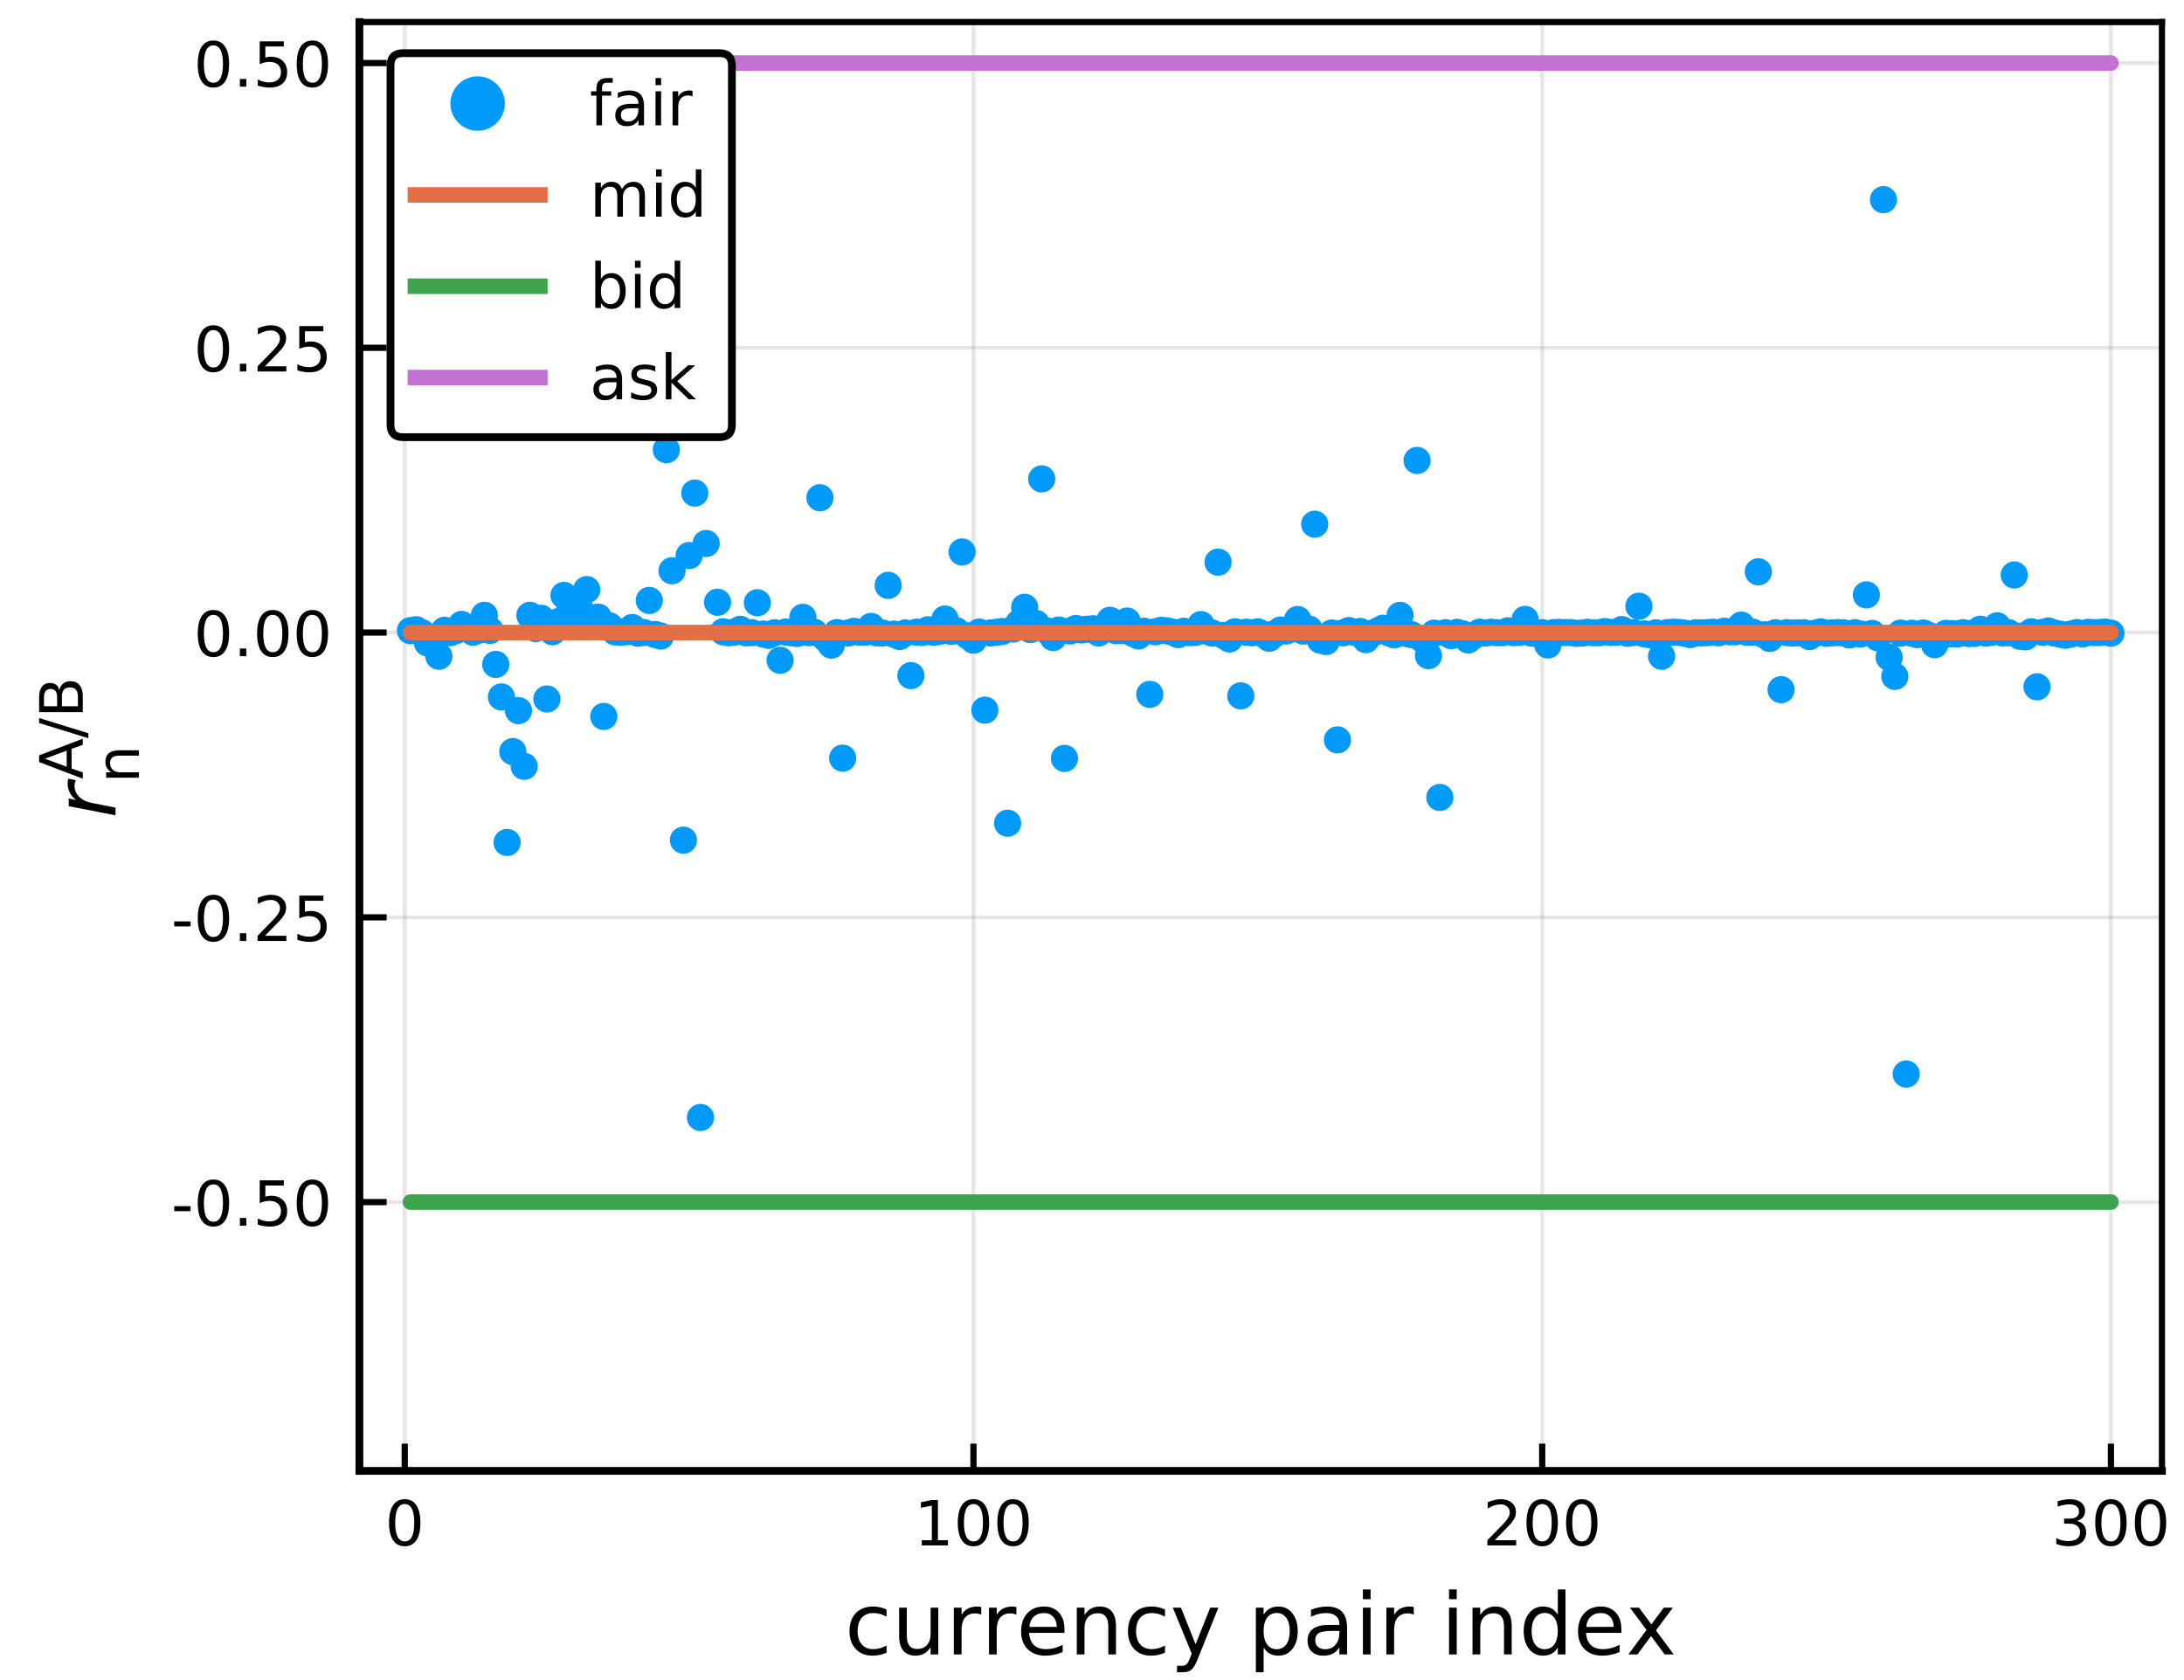 <?xml version="1.0" encoding="utf-8" standalone="no"?>
<!DOCTYPE svg PUBLIC "-//W3C//DTD SVG 1.1//EN"
  "http://www.w3.org/Graphics/SVG/1.1/DTD/svg11.dtd">
<!-- Created with matplotlib (http://matplotlib.org/) -->
<svg height="216pt" version="1.1" viewBox="0 0 280.8 216" width="280.8pt" xmlns="http://www.w3.org/2000/svg" xmlns:xlink="http://www.w3.org/1999/xlink">
 <defs>
  <style type="text/css">
*{stroke-linecap:butt;stroke-linejoin:round;}
  </style>
 </defs>
 <g id="figure_1">
  <g id="patch_1">
   <path d="M 0 216 
L 280.8 216 
L 280.8 0 
L 0 0 
z
" style="fill:#ffffff;"/>
  </g>
  <g id="axes_1">
   <g id="patch_2">
    <path d="M 46.209 189.105 
L 277.965 189.105 
L 277.965 2.835 
L 46.209 2.835 
z
" style="fill:#ffffff;"/>
   </g>
   <g id="matplotlib.axis_1">
    <g id="xtick_1">
     <g id="line2d_1">
      <path clip-path="url(#pe8614b43f4)" d="M 52.037 189.105 
L 52.037 2.835 
" style="fill:none;stroke:#000000;stroke-linecap:square;stroke-opacity:0.1;stroke-width:0.5;"/>
     </g>
     <g id="line2d_2">
      <defs>
       <path d="M 0 0 
L 0 -3.5 
" id="m0a835e4ac1" style="stroke:#000000;stroke-width:0.8;"/>
      </defs>
      <g>
       <use style="stroke:#000000;stroke-width:0.8;" x="52.037" xlink:href="#m0a835e4ac1" y="189.105"/>
      </g>
     </g>
     <g id="text_1">
      <!-- 0 -->
      <defs>
       <path d="M 31.781 66.406 
Q 24.172 66.406 20.328 58.906 
Q 16.5 51.422 16.5 36.375 
Q 16.5 21.391 20.328 13.891 
Q 24.172 6.391 31.781 6.391 
Q 39.453 6.391 43.281 13.891 
Q 47.125 21.391 47.125 36.375 
Q 47.125 51.422 43.281 58.906 
Q 39.453 66.406 31.781 66.406 
z
M 31.781 74.219 
Q 44.047 74.219 50.516 64.516 
Q 56.984 54.828 56.984 36.375 
Q 56.984 17.969 50.516 8.266 
Q 44.047 -1.422 31.781 -1.422 
Q 19.531 -1.422 13.062 8.266 
Q 6.594 17.969 6.594 36.375 
Q 6.594 54.828 13.062 64.516 
Q 19.531 74.219 31.781 74.219 
z
" id="DejaVuSans-30"/>
      </defs>
      <g transform="translate(49.492 198.684)scale(0.08 -0.08)">
       <use xlink:href="#DejaVuSans-30"/>
      </g>
     </g>
    </g>
    <g id="xtick_2">
     <g id="line2d_3">
      <path clip-path="url(#pe8614b43f4)" d="M 125.16 189.105 
L 125.16 2.835 
" style="fill:none;stroke:#000000;stroke-linecap:square;stroke-opacity:0.1;stroke-width:0.5;"/>
     </g>
     <g id="line2d_4">
      <g>
       <use style="stroke:#000000;stroke-width:0.8;" x="125.16" xlink:href="#m0a835e4ac1" y="189.105"/>
      </g>
     </g>
     <g id="text_2">
      <!-- 100 -->
      <defs>
       <path d="M 12.406 8.297 
L 28.516 8.297 
L 28.516 63.922 
L 10.984 60.406 
L 10.984 69.391 
L 28.422 72.906 
L 38.281 72.906 
L 38.281 8.297 
L 54.391 8.297 
L 54.391 0 
L 12.406 0 
z
" id="DejaVuSans-31"/>
      </defs>
      <g transform="translate(117.525 198.684)scale(0.08 -0.08)">
       <use xlink:href="#DejaVuSans-31"/>
       <use x="63.623" xlink:href="#DejaVuSans-30"/>
       <use x="127.246" xlink:href="#DejaVuSans-30"/>
      </g>
     </g>
    </g>
    <g id="xtick_3">
     <g id="line2d_5">
      <path clip-path="url(#pe8614b43f4)" d="M 198.283 189.105 
L 198.283 2.835 
" style="fill:none;stroke:#000000;stroke-linecap:square;stroke-opacity:0.1;stroke-width:0.5;"/>
     </g>
     <g id="line2d_6">
      <g>
       <use style="stroke:#000000;stroke-width:0.8;" x="198.283" xlink:href="#m0a835e4ac1" y="189.105"/>
      </g>
     </g>
     <g id="text_3">
      <!-- 200 -->
      <defs>
       <path d="M 19.188 8.297 
L 53.609 8.297 
L 53.609 0 
L 7.328 0 
L 7.328 8.297 
Q 12.938 14.109 22.625 23.891 
Q 32.328 33.688 34.812 36.531 
Q 39.547 41.844 41.422 45.531 
Q 43.312 49.219 43.312 52.781 
Q 43.312 58.594 39.234 62.25 
Q 35.156 65.922 28.609 65.922 
Q 23.969 65.922 18.812 64.312 
Q 13.672 62.703 7.812 59.422 
L 7.812 69.391 
Q 13.766 71.781 18.938 73 
Q 24.125 74.219 28.422 74.219 
Q 39.75 74.219 46.484 68.547 
Q 53.219 62.891 53.219 53.422 
Q 53.219 48.922 51.531 44.891 
Q 49.859 40.875 45.406 35.406 
Q 44.188 33.984 37.641 27.219 
Q 31.109 20.453 19.188 8.297 
z
" id="DejaVuSans-32"/>
      </defs>
      <g transform="translate(190.648 198.684)scale(0.08 -0.08)">
       <use xlink:href="#DejaVuSans-32"/>
       <use x="63.623" xlink:href="#DejaVuSans-30"/>
       <use x="127.246" xlink:href="#DejaVuSans-30"/>
      </g>
     </g>
    </g>
    <g id="xtick_4">
     <g id="line2d_7">
      <path clip-path="url(#pe8614b43f4)" d="M 271.406 189.105 
L 271.406 2.835 
" style="fill:none;stroke:#000000;stroke-linecap:square;stroke-opacity:0.1;stroke-width:0.5;"/>
     </g>
     <g id="line2d_8">
      <g>
       <use style="stroke:#000000;stroke-width:0.8;" x="271.406" xlink:href="#m0a835e4ac1" y="189.105"/>
      </g>
     </g>
     <g id="text_4">
      <!-- 300 -->
      <defs>
       <path d="M 40.578 39.312 
Q 47.656 37.797 51.625 33 
Q 55.609 28.219 55.609 21.188 
Q 55.609 10.406 48.188 4.484 
Q 40.766 -1.422 27.094 -1.422 
Q 22.516 -1.422 17.656 -0.516 
Q 12.797 0.391 7.625 2.203 
L 7.625 11.719 
Q 11.719 9.328 16.594 8.109 
Q 21.484 6.891 26.812 6.891 
Q 36.078 6.891 40.938 10.547 
Q 45.797 14.203 45.797 21.188 
Q 45.797 27.641 41.281 31.266 
Q 36.766 34.906 28.719 34.906 
L 20.219 34.906 
L 20.219 43.016 
L 29.109 43.016 
Q 36.375 43.016 40.234 45.922 
Q 44.094 48.828 44.094 54.297 
Q 44.094 59.906 40.109 62.906 
Q 36.141 65.922 28.719 65.922 
Q 24.656 65.922 20.016 65.031 
Q 15.375 64.156 9.812 62.312 
L 9.812 71.094 
Q 15.438 72.656 20.344 73.438 
Q 25.25 74.219 29.594 74.219 
Q 40.828 74.219 47.359 69.109 
Q 53.906 64.016 53.906 55.328 
Q 53.906 49.266 50.438 45.094 
Q 46.969 40.922 40.578 39.312 
z
" id="DejaVuSans-33"/>
      </defs>
      <g transform="translate(263.771 198.684)scale(0.08 -0.08)">
       <use xlink:href="#DejaVuSans-33"/>
       <use x="63.623" xlink:href="#DejaVuSans-30"/>
       <use x="127.246" xlink:href="#DejaVuSans-30"/>
      </g>
     </g>
    </g>
    <g id="text_5">
     <!-- currency pair index -->
     <defs>
      <path d="M 48.781 52.594 
L 48.781 44.188 
Q 44.969 46.297 41.141 47.344 
Q 37.312 48.391 33.406 48.391 
Q 24.656 48.391 19.812 42.844 
Q 14.984 37.312 14.984 27.297 
Q 14.984 17.281 19.812 11.734 
Q 24.656 6.203 33.406 6.203 
Q 37.312 6.203 41.141 7.25 
Q 44.969 8.297 48.781 10.406 
L 48.781 2.094 
Q 45.016 0.344 40.984 -0.531 
Q 36.969 -1.422 32.422 -1.422 
Q 20.062 -1.422 12.781 6.344 
Q 5.516 14.109 5.516 27.297 
Q 5.516 40.672 12.859 48.328 
Q 20.219 56 33.016 56 
Q 37.156 56 41.109 55.141 
Q 45.062 54.297 48.781 52.594 
z
" id="DejaVuSans-63"/>
      <path d="M 8.5 21.578 
L 8.5 54.688 
L 17.484 54.688 
L 17.484 21.922 
Q 17.484 14.156 20.5 10.266 
Q 23.531 6.391 29.594 6.391 
Q 36.859 6.391 41.078 11.031 
Q 45.312 15.672 45.312 23.688 
L 45.312 54.688 
L 54.297 54.688 
L 54.297 0 
L 45.312 0 
L 45.312 8.406 
Q 42.047 3.422 37.719 1 
Q 33.406 -1.422 27.688 -1.422 
Q 18.266 -1.422 13.375 4.438 
Q 8.5 10.297 8.5 21.578 
z
M 31.109 56 
z
" id="DejaVuSans-75"/>
      <path d="M 41.109 46.297 
Q 39.594 47.172 37.812 47.578 
Q 36.031 48 33.891 48 
Q 26.266 48 22.188 43.047 
Q 18.109 38.094 18.109 28.812 
L 18.109 0 
L 9.078 0 
L 9.078 54.688 
L 18.109 54.688 
L 18.109 46.188 
Q 20.953 51.172 25.484 53.578 
Q 30.031 56 36.531 56 
Q 37.453 56 38.578 55.875 
Q 39.703 55.766 41.062 55.516 
z
" id="DejaVuSans-72"/>
      <path d="M 56.203 29.594 
L 56.203 25.203 
L 14.891 25.203 
Q 15.484 15.922 20.484 11.062 
Q 25.484 6.203 34.422 6.203 
Q 39.594 6.203 44.453 7.469 
Q 49.312 8.734 54.109 11.281 
L 54.109 2.781 
Q 49.266 0.734 44.188 -0.344 
Q 39.109 -1.422 33.891 -1.422 
Q 20.797 -1.422 13.156 6.188 
Q 5.516 13.812 5.516 26.812 
Q 5.516 40.234 12.766 48.109 
Q 20.016 56 32.328 56 
Q 43.359 56 49.781 48.891 
Q 56.203 41.797 56.203 29.594 
z
M 47.219 32.234 
Q 47.125 39.594 43.094 43.984 
Q 39.062 48.391 32.422 48.391 
Q 24.906 48.391 20.391 44.141 
Q 15.875 39.891 15.188 32.172 
z
" id="DejaVuSans-65"/>
      <path d="M 54.891 33.016 
L 54.891 0 
L 45.906 0 
L 45.906 32.719 
Q 45.906 40.484 42.875 44.328 
Q 39.844 48.188 33.797 48.188 
Q 26.516 48.188 22.312 43.547 
Q 18.109 38.922 18.109 30.906 
L 18.109 0 
L 9.078 0 
L 9.078 54.688 
L 18.109 54.688 
L 18.109 46.188 
Q 21.344 51.125 25.703 53.562 
Q 30.078 56 35.797 56 
Q 45.219 56 50.047 50.172 
Q 54.891 44.344 54.891 33.016 
z
" id="DejaVuSans-6e"/>
      <path d="M 32.172 -5.078 
Q 28.375 -14.844 24.75 -17.812 
Q 21.141 -20.797 15.094 -20.797 
L 7.906 -20.797 
L 7.906 -13.281 
L 13.188 -13.281 
Q 16.891 -13.281 18.938 -11.516 
Q 21 -9.766 23.484 -3.219 
L 25.094 0.875 
L 2.984 54.688 
L 12.5 54.688 
L 29.594 11.922 
L 46.688 54.688 
L 56.203 54.688 
z
" id="DejaVuSans-79"/>
      <path id="DejaVuSans-20"/>
      <path d="M 18.109 8.203 
L 18.109 -20.797 
L 9.078 -20.797 
L 9.078 54.688 
L 18.109 54.688 
L 18.109 46.391 
Q 20.953 51.266 25.266 53.625 
Q 29.594 56 35.594 56 
Q 45.562 56 51.781 48.094 
Q 58.016 40.188 58.016 27.297 
Q 58.016 14.406 51.781 6.484 
Q 45.562 -1.422 35.594 -1.422 
Q 29.594 -1.422 25.266 0.953 
Q 20.953 3.328 18.109 8.203 
z
M 48.688 27.297 
Q 48.688 37.203 44.609 42.844 
Q 40.531 48.484 33.406 48.484 
Q 26.266 48.484 22.188 42.844 
Q 18.109 37.203 18.109 27.297 
Q 18.109 17.391 22.188 11.75 
Q 26.266 6.109 33.406 6.109 
Q 40.531 6.109 44.609 11.75 
Q 48.688 17.391 48.688 27.297 
z
" id="DejaVuSans-70"/>
      <path d="M 34.281 27.484 
Q 23.391 27.484 19.188 25 
Q 14.984 22.516 14.984 16.5 
Q 14.984 11.719 18.141 8.906 
Q 21.297 6.109 26.703 6.109 
Q 34.188 6.109 38.703 11.406 
Q 43.219 16.703 43.219 25.484 
L 43.219 27.484 
z
M 52.203 31.203 
L 52.203 0 
L 43.219 0 
L 43.219 8.297 
Q 40.141 3.328 35.547 0.953 
Q 30.953 -1.422 24.312 -1.422 
Q 15.922 -1.422 10.953 3.297 
Q 6 8.016 6 15.922 
Q 6 25.141 12.172 29.828 
Q 18.359 34.516 30.609 34.516 
L 43.219 34.516 
L 43.219 35.406 
Q 43.219 41.609 39.141 45 
Q 35.062 48.391 27.688 48.391 
Q 23 48.391 18.547 47.266 
Q 14.109 46.141 10.016 43.891 
L 10.016 52.203 
Q 14.938 54.109 19.578 55.047 
Q 24.219 56 28.609 56 
Q 40.484 56 46.344 49.844 
Q 52.203 43.703 52.203 31.203 
z
" id="DejaVuSans-61"/>
      <path d="M 9.422 54.688 
L 18.406 54.688 
L 18.406 0 
L 9.422 0 
z
M 9.422 75.984 
L 18.406 75.984 
L 18.406 64.594 
L 9.422 64.594 
z
" id="DejaVuSans-69"/>
      <path d="M 45.406 46.391 
L 45.406 75.984 
L 54.391 75.984 
L 54.391 0 
L 45.406 0 
L 45.406 8.203 
Q 42.578 3.328 38.25 0.953 
Q 33.938 -1.422 27.875 -1.422 
Q 17.969 -1.422 11.734 6.484 
Q 5.516 14.406 5.516 27.297 
Q 5.516 40.188 11.734 48.094 
Q 17.969 56 27.875 56 
Q 33.938 56 38.25 53.625 
Q 42.578 51.266 45.406 46.391 
z
M 14.797 27.297 
Q 14.797 17.391 18.875 11.75 
Q 22.953 6.109 30.078 6.109 
Q 37.203 6.109 41.297 11.75 
Q 45.406 17.391 45.406 27.297 
Q 45.406 37.203 41.297 42.844 
Q 37.203 48.484 30.078 48.484 
Q 22.953 48.484 18.875 42.844 
Q 14.797 37.203 14.797 27.297 
z
" id="DejaVuSans-64"/>
      <path d="M 54.891 54.688 
L 35.109 28.078 
L 55.906 0 
L 45.312 0 
L 29.391 21.484 
L 13.484 0 
L 2.875 0 
L 24.125 28.609 
L 4.688 54.688 
L 15.281 54.688 
L 29.781 35.203 
L 44.281 54.688 
z
" id="DejaVuSans-78"/>
     </defs>
     <g transform="translate(108.618 212.706)scale(0.11 -0.11)">
      <use xlink:href="#DejaVuSans-63"/>
      <use x="54.98" xlink:href="#DejaVuSans-75"/>
      <use x="118.359" xlink:href="#DejaVuSans-72"/>
      <use x="159.457" xlink:href="#DejaVuSans-72"/>
      <use x="200.539" xlink:href="#DejaVuSans-65"/>
      <use x="262.062" xlink:href="#DejaVuSans-6e"/>
      <use x="325.441" xlink:href="#DejaVuSans-63"/>
      <use x="380.422" xlink:href="#DejaVuSans-79"/>
      <use x="439.602" xlink:href="#DejaVuSans-20"/>
      <use x="471.389" xlink:href="#DejaVuSans-70"/>
      <use x="534.865" xlink:href="#DejaVuSans-61"/>
      <use x="596.145" xlink:href="#DejaVuSans-69"/>
      <use x="623.928" xlink:href="#DejaVuSans-72"/>
      <use x="665.041" xlink:href="#DejaVuSans-20"/>
      <use x="696.828" xlink:href="#DejaVuSans-69"/>
      <use x="724.611" xlink:href="#DejaVuSans-6e"/>
      <use x="787.99" xlink:href="#DejaVuSans-64"/>
      <use x="851.467" xlink:href="#DejaVuSans-65"/>
      <use x="912.975" xlink:href="#DejaVuSans-78"/>
     </g>
    </g>
   </g>
   <g id="matplotlib.axis_2">
    <g id="ytick_1">
     <g id="line2d_9">
      <path clip-path="url(#pe8614b43f4)" d="M 46.209 154.546 
L 277.965 154.546 
" style="fill:none;stroke:#000000;stroke-linecap:square;stroke-opacity:0.1;stroke-width:0.5;"/>
     </g>
     <g id="line2d_10">
      <defs>
       <path d="M 0 0 
L 3.5 0 
" id="m52bc864fb9" style="stroke:#000000;stroke-width:0.8;"/>
      </defs>
      <g>
       <use style="stroke:#000000;stroke-width:0.8;" x="46.209" xlink:href="#m52bc864fb9" y="154.546"/>
      </g>
     </g>
     <g id="text_6">
      <!-- -0.50 -->
      <defs>
       <path d="M 4.891 31.391 
L 31.203 31.391 
L 31.203 23.391 
L 4.891 23.391 
z
" id="DejaVuSans-2d"/>
       <path d="M 10.688 12.406 
L 21 12.406 
L 21 0 
L 10.688 0 
z
" id="DejaVuSans-2e"/>
       <path d="M 10.797 72.906 
L 49.516 72.906 
L 49.516 64.594 
L 19.828 64.594 
L 19.828 46.734 
Q 21.969 47.469 24.109 47.828 
Q 26.266 48.188 28.422 48.188 
Q 40.625 48.188 47.75 41.5 
Q 54.891 34.812 54.891 23.391 
Q 54.891 11.625 47.562 5.094 
Q 40.234 -1.422 26.906 -1.422 
Q 22.312 -1.422 17.547 -0.641 
Q 12.797 0.141 7.719 1.703 
L 7.719 11.625 
Q 12.109 9.234 16.797 8.062 
Q 21.484 6.891 26.703 6.891 
Q 35.156 6.891 40.078 11.328 
Q 45.016 15.766 45.016 23.391 
Q 45.016 31 40.078 35.438 
Q 35.156 39.891 26.703 39.891 
Q 22.75 39.891 18.812 39.016 
Q 14.891 38.141 10.797 36.281 
z
" id="DejaVuSans-35"/>
      </defs>
      <g transform="translate(22.01 157.585)scale(0.08 -0.08)">
       <use xlink:href="#DejaVuSans-2d"/>
       <use x="36.084" xlink:href="#DejaVuSans-30"/>
       <use x="99.707" xlink:href="#DejaVuSans-2e"/>
       <use x="131.494" xlink:href="#DejaVuSans-35"/>
       <use x="195.117" xlink:href="#DejaVuSans-30"/>
      </g>
     </g>
    </g>
    <g id="ytick_2">
     <g id="line2d_11">
      <path clip-path="url(#pe8614b43f4)" d="M 46.209 117.936 
L 277.965 117.936 
" style="fill:none;stroke:#000000;stroke-linecap:square;stroke-opacity:0.1;stroke-width:0.5;"/>
     </g>
     <g id="line2d_12">
      <g>
       <use style="stroke:#000000;stroke-width:0.8;" x="46.209" xlink:href="#m52bc864fb9" y="117.936"/>
      </g>
     </g>
     <g id="text_7">
      <!-- -0.25 -->
      <g transform="translate(22.01 120.975)scale(0.08 -0.08)">
       <use xlink:href="#DejaVuSans-2d"/>
       <use x="36.084" xlink:href="#DejaVuSans-30"/>
       <use x="99.707" xlink:href="#DejaVuSans-2e"/>
       <use x="131.494" xlink:href="#DejaVuSans-32"/>
       <use x="195.117" xlink:href="#DejaVuSans-35"/>
      </g>
     </g>
    </g>
    <g id="ytick_3">
     <g id="line2d_13">
      <path clip-path="url(#pe8614b43f4)" d="M 46.209 81.326 
L 277.965 81.326 
" style="fill:none;stroke:#000000;stroke-linecap:square;stroke-opacity:0.1;stroke-width:0.5;"/>
     </g>
     <g id="line2d_14">
      <g>
       <use style="stroke:#000000;stroke-width:0.8;" x="46.209" xlink:href="#m52bc864fb9" y="81.326"/>
      </g>
     </g>
     <g id="text_8">
      <!-- 0.00 -->
      <g transform="translate(24.896 84.365)scale(0.08 -0.08)">
       <use xlink:href="#DejaVuSans-30"/>
       <use x="63.623" xlink:href="#DejaVuSans-2e"/>
       <use x="95.41" xlink:href="#DejaVuSans-30"/>
       <use x="159.033" xlink:href="#DejaVuSans-30"/>
      </g>
     </g>
    </g>
    <g id="ytick_4">
     <g id="line2d_15">
      <path clip-path="url(#pe8614b43f4)" d="M 46.209 44.716 
L 277.965 44.716 
" style="fill:none;stroke:#000000;stroke-linecap:square;stroke-opacity:0.1;stroke-width:0.5;"/>
     </g>
     <g id="line2d_16">
      <g>
       <use style="stroke:#000000;stroke-width:0.8;" x="46.209" xlink:href="#m52bc864fb9" y="44.716"/>
      </g>
     </g>
     <g id="text_9">
      <!-- 0.25 -->
      <g transform="translate(24.896 47.756)scale(0.08 -0.08)">
       <use xlink:href="#DejaVuSans-30"/>
       <use x="63.623" xlink:href="#DejaVuSans-2e"/>
       <use x="95.41" xlink:href="#DejaVuSans-32"/>
       <use x="159.033" xlink:href="#DejaVuSans-35"/>
      </g>
     </g>
    </g>
    <g id="ytick_5">
     <g id="line2d_17">
      <path clip-path="url(#pe8614b43f4)" d="M 46.209 8.106 
L 277.965 8.106 
" style="fill:none;stroke:#000000;stroke-linecap:square;stroke-opacity:0.1;stroke-width:0.5;"/>
     </g>
     <g id="line2d_18">
      <g>
       <use style="stroke:#000000;stroke-width:0.8;" x="46.209" xlink:href="#m52bc864fb9" y="8.106"/>
      </g>
     </g>
     <g id="text_10">
      <!-- 0.50 -->
      <g transform="translate(24.896 11.146)scale(0.08 -0.08)">
       <use xlink:href="#DejaVuSans-30"/>
       <use x="63.623" xlink:href="#DejaVuSans-2e"/>
       <use x="95.41" xlink:href="#DejaVuSans-35"/>
       <use x="159.033" xlink:href="#DejaVuSans-30"/>
      </g>
     </g>
    </g>
    <g id="text_11">
     <!-- $r_{\rm n}^{\rm A/B}$ -->
     <defs>
      <path d="M 44.578 46.391 
Q 43.219 47.125 41.453 47.516 
Q 39.703 47.906 37.703 47.906 
Q 30.516 47.906 25.141 42.453 
Q 19.781 37.016 18.016 27.875 
L 12.5 0 
L 3.516 0 
L 14.203 54.688 
L 23.188 54.688 
L 21.484 46.188 
Q 25.047 50.922 30 53.453 
Q 34.969 56 40.578 56 
Q 42.047 56 43.453 55.828 
Q 44.875 55.672 46.297 55.281 
z
" id="DejaVuSans-Oblique-72"/>
      <path d="M 34.188 63.188 
L 20.797 26.906 
L 47.609 26.906 
z
M 28.609 72.906 
L 39.797 72.906 
L 67.578 0 
L 57.328 0 
L 50.688 18.703 
L 17.828 18.703 
L 11.188 0 
L 0.781 0 
z
" id="DejaVuSans-41"/>
      <path d="M 25.391 72.906 
L 33.688 72.906 
L 8.297 -9.281 
L 0 -9.281 
z
" id="DejaVuSans-2f"/>
      <path d="M 19.672 34.812 
L 19.672 8.109 
L 35.5 8.109 
Q 43.453 8.109 47.281 11.406 
Q 51.125 14.703 51.125 21.484 
Q 51.125 28.328 47.281 31.562 
Q 43.453 34.812 35.5 34.812 
z
M 19.672 64.797 
L 19.672 42.828 
L 34.281 42.828 
Q 41.5 42.828 45.031 45.531 
Q 48.578 48.25 48.578 53.812 
Q 48.578 59.328 45.031 62.062 
Q 41.5 64.797 34.281 64.797 
z
M 9.812 72.906 
L 35.016 72.906 
Q 46.297 72.906 52.391 68.219 
Q 58.5 63.531 58.5 54.891 
Q 58.5 48.188 55.375 44.234 
Q 52.25 40.281 46.188 39.312 
Q 53.469 37.75 57.5 32.781 
Q 61.531 27.828 61.531 20.406 
Q 61.531 10.641 54.891 5.312 
Q 48.25 0 35.984 0 
L 9.812 0 
z
" id="DejaVuSans-42"/>
     </defs>
     <g transform="translate(14.93 105.21)rotate(-90)scale(0.11 -0.11)">
      <use transform="translate(0 0.684)" xlink:href="#DejaVuSans-Oblique-72"/>
      <use transform="translate(45.763 38.966)scale(0.7)" xlink:href="#DejaVuSans-41"/>
      <use transform="translate(93.649 38.966)scale(0.7)" xlink:href="#DejaVuSans-2f"/>
      <use transform="translate(117.233 38.966)scale(0.7)" xlink:href="#DejaVuSans-42"/>
      <use transform="translate(41.113 -26.659)scale(0.7)" xlink:href="#DejaVuSans-6e"/>
     </g>
    </g>
   </g>
   <g id="PathCollection_1">
    <defs>
     <path d="M 0 1.25 
C 0.332 1.25 0.649 1.118 0.884 0.884 
C 1.118 0.649 1.25 0.332 1.25 0 
C 1.25 -0.332 1.118 -0.649 0.884 -0.884 
C 0.649 -1.118 0.332 -1.25 0 -1.25 
C -0.332 -1.25 -0.649 -1.118 -0.884 -0.884 
C -1.118 -0.649 -1.25 -0.332 -1.25 0 
C -1.25 0.332 -1.118 0.649 -0.884 0.884 
C -0.649 1.118 -0.332 1.25 0 1.25 
z
" id="m8aa34f1c78" style="stroke:#009afa;"/>
    </defs>
    <g clip-path="url(#pe8614b43f4)">
     <use style="fill:#009afa;stroke:#009afa;" x="52.768" xlink:href="#m8aa34f1c78" y="81.083"/>
     <use style="fill:#009afa;stroke:#009afa;" x="53.499" xlink:href="#m8aa34f1c78" y="80.963"/>
     <use style="fill:#009afa;stroke:#009afa;" x="54.23" xlink:href="#m8aa34f1c78" y="81.34"/>
     <use style="fill:#009afa;stroke:#009afa;" x="54.961" xlink:href="#m8aa34f1c78" y="82.653"/>
     <use style="fill:#009afa;stroke:#009afa;" x="55.693" xlink:href="#m8aa34f1c78" y="82.624"/>
     <use style="fill:#009afa;stroke:#009afa;" x="56.424" xlink:href="#m8aa34f1c78" y="84.374"/>
     <use style="fill:#009afa;stroke:#009afa;" x="57.155" xlink:href="#m8aa34f1c78" y="81.032"/>
     <use style="fill:#009afa;stroke:#009afa;" x="57.886" xlink:href="#m8aa34f1c78" y="81.347"/>
     <use style="fill:#009afa;stroke:#009afa;" x="58.618" xlink:href="#m8aa34f1c78" y="81.074"/>
     <use style="fill:#009afa;stroke:#009afa;" x="59.349" xlink:href="#m8aa34f1c78" y="80.282"/>
     <use style="fill:#009afa;stroke:#009afa;" x="60.08" xlink:href="#m8aa34f1c78" y="80.801"/>
     <use style="fill:#009afa;stroke:#009afa;" x="60.811" xlink:href="#m8aa34f1c78" y="81.285"/>
     <use style="fill:#009afa;stroke:#009afa;" x="61.543" xlink:href="#m8aa34f1c78" y="81.023"/>
     <use style="fill:#009afa;stroke:#009afa;" x="62.274" xlink:href="#m8aa34f1c78" y="79.112"/>
     <use style="fill:#009afa;stroke:#009afa;" x="63.005" xlink:href="#m8aa34f1c78" y="81.055"/>
     <use style="fill:#009afa;stroke:#009afa;" x="63.736" xlink:href="#m8aa34f1c78" y="85.418"/>
     <use style="fill:#009afa;stroke:#009afa;" x="64.468" xlink:href="#m8aa34f1c78" y="89.601"/>
     <use style="fill:#009afa;stroke:#009afa;" x="65.199" xlink:href="#m8aa34f1c78" y="108.312"/>
     <use style="fill:#009afa;stroke:#009afa;" x="65.93" xlink:href="#m8aa34f1c78" y="96.625"/>
     <use style="fill:#009afa;stroke:#009afa;" x="66.661" xlink:href="#m8aa34f1c78" y="91.36"/>
     <use style="fill:#009afa;stroke:#009afa;" x="67.392" xlink:href="#m8aa34f1c78" y="98.525"/>
     <use style="fill:#009afa;stroke:#009afa;" x="68.124" xlink:href="#m8aa34f1c78" y="79.109"/>
     <use style="fill:#009afa;stroke:#009afa;" x="68.855" xlink:href="#m8aa34f1c78" y="80.814"/>
     <use style="fill:#009afa;stroke:#009afa;" x="69.586" xlink:href="#m8aa34f1c78" y="79.493"/>
     <use style="fill:#009afa;stroke:#009afa;" x="70.317" xlink:href="#m8aa34f1c78" y="89.865"/>
     <use style="fill:#009afa;stroke:#009afa;" x="71.049" xlink:href="#m8aa34f1c78" y="81.222"/>
     <use style="fill:#009afa;stroke:#009afa;" x="71.78" xlink:href="#m8aa34f1c78" y="79.916"/>
     <use style="fill:#009afa;stroke:#009afa;" x="72.511" xlink:href="#m8aa34f1c78" y="76.544"/>
     <use style="fill:#009afa;stroke:#009afa;" x="73.242" xlink:href="#m8aa34f1c78" y="78.445"/>
     <use style="fill:#009afa;stroke:#009afa;" x="73.974" xlink:href="#m8aa34f1c78" y="80.56"/>
     <use style="fill:#009afa;stroke:#009afa;" x="74.705" xlink:href="#m8aa34f1c78" y="78.505"/>
     <use style="fill:#009afa;stroke:#009afa;" x="75.436" xlink:href="#m8aa34f1c78" y="75.801"/>
     <use style="fill:#009afa;stroke:#009afa;" x="76.167" xlink:href="#m8aa34f1c78" y="80.363"/>
     <use style="fill:#009afa;stroke:#009afa;" x="76.898" xlink:href="#m8aa34f1c78" y="79.34"/>
     <use style="fill:#009afa;stroke:#009afa;" x="77.63" xlink:href="#m8aa34f1c78" y="92.107"/>
     <use style="fill:#009afa;stroke:#009afa;" x="78.361" xlink:href="#m8aa34f1c78" y="80.466"/>
     <use style="fill:#009afa;stroke:#009afa;" x="79.092" xlink:href="#m8aa34f1c78" y="81.244"/>
     <use style="fill:#009afa;stroke:#009afa;" x="79.823" xlink:href="#m8aa34f1c78" y="81.282"/>
     <use style="fill:#009afa;stroke:#009afa;" x="80.555" xlink:href="#m8aa34f1c78" y="81.214"/>
     <use style="fill:#009afa;stroke:#009afa;" x="81.286" xlink:href="#m8aa34f1c78" y="80.673"/>
     <use style="fill:#009afa;stroke:#009afa;" x="82.017" xlink:href="#m8aa34f1c78" y="81.408"/>
     <use style="fill:#009afa;stroke:#009afa;" x="82.748" xlink:href="#m8aa34f1c78" y="81.318"/>
     <use style="fill:#009afa;stroke:#009afa;" x="83.48" xlink:href="#m8aa34f1c78" y="77.199"/>
     <use style="fill:#009afa;stroke:#009afa;" x="84.211" xlink:href="#m8aa34f1c78" y="81.57"/>
     <use style="fill:#009afa;stroke:#009afa;" x="84.942" xlink:href="#m8aa34f1c78" y="81.772"/>
     <use style="fill:#009afa;stroke:#009afa;" x="85.673" xlink:href="#m8aa34f1c78" y="57.817"/>
     <use style="fill:#009afa;stroke:#009afa;" x="86.404" xlink:href="#m8aa34f1c78" y="73.378"/>
     <use style="fill:#009afa;stroke:#009afa;" x="87.136" xlink:href="#m8aa34f1c78" y="54.151"/>
     <use style="fill:#009afa;stroke:#009afa;" x="87.867" xlink:href="#m8aa34f1c78" y="108.015"/>
     <use style="fill:#009afa;stroke:#009afa;" x="88.598" xlink:href="#m8aa34f1c78" y="71.425"/>
     <use style="fill:#009afa;stroke:#009afa;" x="89.329" xlink:href="#m8aa34f1c78" y="63.393"/>
     <use style="fill:#009afa;stroke:#009afa;" x="90.061" xlink:href="#m8aa34f1c78" y="143.669"/>
     <use style="fill:#009afa;stroke:#009afa;" x="90.792" xlink:href="#m8aa34f1c78" y="69.875"/>
     <use style="fill:#009afa;stroke:#009afa;" x="91.523" xlink:href="#m8aa34f1c78" y="54.479"/>
     <use style="fill:#009afa;stroke:#009afa;" x="92.254" xlink:href="#m8aa34f1c78" y="77.431"/>
     <use style="fill:#009afa;stroke:#009afa;" x="92.986" xlink:href="#m8aa34f1c78" y="81.23"/>
     <use style="fill:#009afa;stroke:#009afa;" x="93.717" xlink:href="#m8aa34f1c78" y="81.354"/>
     <use style="fill:#009afa;stroke:#009afa;" x="94.448" xlink:href="#m8aa34f1c78" y="81.264"/>
     <use style="fill:#009afa;stroke:#009afa;" x="95.179" xlink:href="#m8aa34f1c78" y="80.909"/>
     <use style="fill:#009afa;stroke:#009afa;" x="95.91" xlink:href="#m8aa34f1c78" y="81.353"/>
     <use style="fill:#009afa;stroke:#009afa;" x="96.642" xlink:href="#m8aa34f1c78" y="81.348"/>
     <use style="fill:#009afa;stroke:#009afa;" x="97.373" xlink:href="#m8aa34f1c78" y="77.494"/>
     <use style="fill:#009afa;stroke:#009afa;" x="98.104" xlink:href="#m8aa34f1c78" y="81.521"/>
     <use style="fill:#009afa;stroke:#009afa;" x="98.835" xlink:href="#m8aa34f1c78" y="81.679"/>
     <use style="fill:#009afa;stroke:#009afa;" x="99.567" xlink:href="#m8aa34f1c78" y="81.356"/>
     <use style="fill:#009afa;stroke:#009afa;" x="100.298" xlink:href="#m8aa34f1c78" y="84.891"/>
     <use style="fill:#009afa;stroke:#009afa;" x="101.029" xlink:href="#m8aa34f1c78" y="81.262"/>
     <use style="fill:#009afa;stroke:#009afa;" x="101.76" xlink:href="#m8aa34f1c78" y="81.353"/>
     <use style="fill:#009afa;stroke:#009afa;" x="102.492" xlink:href="#m8aa34f1c78" y="81.439"/>
     <use style="fill:#009afa;stroke:#009afa;" x="103.223" xlink:href="#m8aa34f1c78" y="79.366"/>
     <use style="fill:#009afa;stroke:#009afa;" x="103.954" xlink:href="#m8aa34f1c78" y="81.339"/>
     <use style="fill:#009afa;stroke:#009afa;" x="104.685" xlink:href="#m8aa34f1c78" y="81.289"/>
     <use style="fill:#009afa;stroke:#009afa;" x="105.417" xlink:href="#m8aa34f1c78" y="63.992"/>
     <use style="fill:#009afa;stroke:#009afa;" x="106.148" xlink:href="#m8aa34f1c78" y="82.089"/>
     <use style="fill:#009afa;stroke:#009afa;" x="106.879" xlink:href="#m8aa34f1c78" y="82.941"/>
     <use style="fill:#009afa;stroke:#009afa;" x="107.61" xlink:href="#m8aa34f1c78" y="81.325"/>
     <use style="fill:#009afa;stroke:#009afa;" x="108.341" xlink:href="#m8aa34f1c78" y="97.471"/>
     <use style="fill:#009afa;stroke:#009afa;" x="109.073" xlink:href="#m8aa34f1c78" y="81.383"/>
     <use style="fill:#009afa;stroke:#009afa;" x="109.804" xlink:href="#m8aa34f1c78" y="81.168"/>
     <use style="fill:#009afa;stroke:#009afa;" x="110.535" xlink:href="#m8aa34f1c78" y="81.273"/>
     <use style="fill:#009afa;stroke:#009afa;" x="111.266" xlink:href="#m8aa34f1c78" y="81.285"/>
     <use style="fill:#009afa;stroke:#009afa;" x="111.998" xlink:href="#m8aa34f1c78" y="80.537"/>
     <use style="fill:#009afa;stroke:#009afa;" x="112.729" xlink:href="#m8aa34f1c78" y="81.356"/>
     <use style="fill:#009afa;stroke:#009afa;" x="113.46" xlink:href="#m8aa34f1c78" y="81.389"/>
     <use style="fill:#009afa;stroke:#009afa;" x="114.191" xlink:href="#m8aa34f1c78" y="75.256"/>
     <use style="fill:#009afa;stroke:#009afa;" x="114.923" xlink:href="#m8aa34f1c78" y="81.528"/>
     <use style="fill:#009afa;stroke:#009afa;" x="115.654" xlink:href="#m8aa34f1c78" y="81.833"/>
     <use style="fill:#009afa;stroke:#009afa;" x="116.385" xlink:href="#m8aa34f1c78" y="81.377"/>
     <use style="fill:#009afa;stroke:#009afa;" x="117.116" xlink:href="#m8aa34f1c78" y="86.856"/>
     <use style="fill:#009afa;stroke:#009afa;" x="117.847" xlink:href="#m8aa34f1c78" y="81.276"/>
     <use style="fill:#009afa;stroke:#009afa;" x="118.579" xlink:href="#m8aa34f1c78" y="81.316"/>
     <use style="fill:#009afa;stroke:#009afa;" x="119.31" xlink:href="#m8aa34f1c78" y="80.979"/>
     <use style="fill:#009afa;stroke:#009afa;" x="120.041" xlink:href="#m8aa34f1c78" y="81.291"/>
     <use style="fill:#009afa;stroke:#009afa;" x="120.772" xlink:href="#m8aa34f1c78" y="81.183"/>
     <use style="fill:#009afa;stroke:#009afa;" x="121.504" xlink:href="#m8aa34f1c78" y="79.583"/>
     <use style="fill:#009afa;stroke:#009afa;" x="122.235" xlink:href="#m8aa34f1c78" y="81.169"/>
     <use style="fill:#009afa;stroke:#009afa;" x="122.966" xlink:href="#m8aa34f1c78" y="81.099"/>
     <use style="fill:#009afa;stroke:#009afa;" x="123.697" xlink:href="#m8aa34f1c78" y="70.962"/>
     <use style="fill:#009afa;stroke:#009afa;" x="124.429" xlink:href="#m8aa34f1c78" y="81.745"/>
     <use style="fill:#009afa;stroke:#009afa;" x="125.16" xlink:href="#m8aa34f1c78" y="82.304"/>
     <use style="fill:#009afa;stroke:#009afa;" x="125.891" xlink:href="#m8aa34f1c78" y="81.267"/>
     <use style="fill:#009afa;stroke:#009afa;" x="126.622" xlink:href="#m8aa34f1c78" y="91.3"/>
     <use style="fill:#009afa;stroke:#009afa;" x="127.353" xlink:href="#m8aa34f1c78" y="81.373"/>
     <use style="fill:#009afa;stroke:#009afa;" x="128.085" xlink:href="#m8aa34f1c78" y="81.287"/>
     <use style="fill:#009afa;stroke:#009afa;" x="128.816" xlink:href="#m8aa34f1c78" y="81.197"/>
     <use style="fill:#009afa;stroke:#009afa;" x="129.547" xlink:href="#m8aa34f1c78" y="105.836"/>
     <use style="fill:#009afa;stroke:#009afa;" x="130.278" xlink:href="#m8aa34f1c78" y="80.872"/>
     <use style="fill:#009afa;stroke:#009afa;" x="131.01" xlink:href="#m8aa34f1c78" y="80.094"/>
     <use style="fill:#009afa;stroke:#009afa;" x="131.741" xlink:href="#m8aa34f1c78" y="78.077"/>
     <use style="fill:#009afa;stroke:#009afa;" x="132.472" xlink:href="#m8aa34f1c78" y="80.948"/>
     <use style="fill:#009afa;stroke:#009afa;" x="133.203" xlink:href="#m8aa34f1c78" y="80.158"/>
     <use style="fill:#009afa;stroke:#009afa;" x="133.935" xlink:href="#m8aa34f1c78" y="61.568"/>
     <use style="fill:#009afa;stroke:#009afa;" x="134.666" xlink:href="#m8aa34f1c78" y="81.126"/>
     <use style="fill:#009afa;stroke:#009afa;" x="135.397" xlink:href="#m8aa34f1c78" y="81.963"/>
     <use style="fill:#009afa;stroke:#009afa;" x="136.128" xlink:href="#m8aa34f1c78" y="80.998"/>
     <use style="fill:#009afa;stroke:#009afa;" x="136.859" xlink:href="#m8aa34f1c78" y="97.501"/>
     <use style="fill:#009afa;stroke:#009afa;" x="137.591" xlink:href="#m8aa34f1c78" y="81.125"/>
     <use style="fill:#009afa;stroke:#009afa;" x="138.322" xlink:href="#m8aa34f1c78" y="80.809"/>
     <use style="fill:#009afa;stroke:#009afa;" x="139.053" xlink:href="#m8aa34f1c78" y="80.998"/>
     <use style="fill:#009afa;stroke:#009afa;" x="139.784" xlink:href="#m8aa34f1c78" y="80.892"/>
     <use style="fill:#009afa;stroke:#009afa;" x="140.516" xlink:href="#m8aa34f1c78" y="80.84"/>
     <use style="fill:#009afa;stroke:#009afa;" x="141.247" xlink:href="#m8aa34f1c78" y="81.379"/>
     <use style="fill:#009afa;stroke:#009afa;" x="141.978" xlink:href="#m8aa34f1c78" y="80.847"/>
     <use style="fill:#009afa;stroke:#009afa;" x="142.709" xlink:href="#m8aa34f1c78" y="79.748"/>
     <use style="fill:#009afa;stroke:#009afa;" x="143.441" xlink:href="#m8aa34f1c78" y="81.076"/>
     <use style="fill:#009afa;stroke:#009afa;" x="144.172" xlink:href="#m8aa34f1c78" y="81.067"/>
     <use style="fill:#009afa;stroke:#009afa;" x="144.903" xlink:href="#m8aa34f1c78" y="79.845"/>
     <use style="fill:#009afa;stroke:#009afa;" x="145.634" xlink:href="#m8aa34f1c78" y="81.422"/>
     <use style="fill:#009afa;stroke:#009afa;" x="146.366" xlink:href="#m8aa34f1c78" y="81.763"/>
     <use style="fill:#009afa;stroke:#009afa;" x="147.097" xlink:href="#m8aa34f1c78" y="81.153"/>
     <use style="fill:#009afa;stroke:#009afa;" x="147.828" xlink:href="#m8aa34f1c78" y="89.274"/>
     <use style="fill:#009afa;stroke:#009afa;" x="148.559" xlink:href="#m8aa34f1c78" y="81.228"/>
     <use style="fill:#009afa;stroke:#009afa;" x="149.29" xlink:href="#m8aa34f1c78" y="81.037"/>
     <use style="fill:#009afa;stroke:#009afa;" x="150.022" xlink:href="#m8aa34f1c78" y="81.098"/>
     <use style="fill:#009afa;stroke:#009afa;" x="150.753" xlink:href="#m8aa34f1c78" y="81.274"/>
     <use style="fill:#009afa;stroke:#009afa;" x="151.484" xlink:href="#m8aa34f1c78" y="81.588"/>
     <use style="fill:#009afa;stroke:#009afa;" x="152.215" xlink:href="#m8aa34f1c78" y="81.161"/>
     <use style="fill:#009afa;stroke:#009afa;" x="152.947" xlink:href="#m8aa34f1c78" y="81.341"/>
     <use style="fill:#009afa;stroke:#009afa;" x="153.678" xlink:href="#m8aa34f1c78" y="81.304"/>
     <use style="fill:#009afa;stroke:#009afa;" x="154.409" xlink:href="#m8aa34f1c78" y="80.3"/>
     <use style="fill:#009afa;stroke:#009afa;" x="155.14" xlink:href="#m8aa34f1c78" y="81.158"/>
     <use style="fill:#009afa;stroke:#009afa;" x="155.872" xlink:href="#m8aa34f1c78" y="81.4"/>
     <use style="fill:#009afa;stroke:#009afa;" x="156.603" xlink:href="#m8aa34f1c78" y="72.275"/>
     <use style="fill:#009afa;stroke:#009afa;" x="157.334" xlink:href="#m8aa34f1c78" y="81.705"/>
     <use style="fill:#009afa;stroke:#009afa;" x="158.065" xlink:href="#m8aa34f1c78" y="82.148"/>
     <use style="fill:#009afa;stroke:#009afa;" x="158.796" xlink:href="#m8aa34f1c78" y="81.225"/>
     <use style="fill:#009afa;stroke:#009afa;" x="159.528" xlink:href="#m8aa34f1c78" y="89.462"/>
     <use style="fill:#009afa;stroke:#009afa;" x="160.259" xlink:href="#m8aa34f1c78" y="81.287"/>
     <use style="fill:#009afa;stroke:#009afa;" x="160.99" xlink:href="#m8aa34f1c78" y="81.351"/>
     <use style="fill:#009afa;stroke:#009afa;" x="161.721" xlink:href="#m8aa34f1c78" y="81.235"/>
     <use style="fill:#009afa;stroke:#009afa;" x="162.453" xlink:href="#m8aa34f1c78" y="81.555"/>
     <use style="fill:#009afa;stroke:#009afa;" x="163.184" xlink:href="#m8aa34f1c78" y="82.057"/>
     <use style="fill:#009afa;stroke:#009afa;" x="163.915" xlink:href="#m8aa34f1c78" y="81.464"/>
     <use style="fill:#009afa;stroke:#009afa;" x="164.646" xlink:href="#m8aa34f1c78" y="80.998"/>
     <use style="fill:#009afa;stroke:#009afa;" x="165.378" xlink:href="#m8aa34f1c78" y="81.122"/>
     <use style="fill:#009afa;stroke:#009afa;" x="166.109" xlink:href="#m8aa34f1c78" y="80.854"/>
     <use style="fill:#009afa;stroke:#009afa;" x="166.84" xlink:href="#m8aa34f1c78" y="79.649"/>
     <use style="fill:#009afa;stroke:#009afa;" x="167.571" xlink:href="#m8aa34f1c78" y="81.139"/>
     <use style="fill:#009afa;stroke:#009afa;" x="168.302" xlink:href="#m8aa34f1c78" y="80.883"/>
     <use style="fill:#009afa;stroke:#009afa;" x="169.034" xlink:href="#m8aa34f1c78" y="67.389"/>
     <use style="fill:#009afa;stroke:#009afa;" x="169.765" xlink:href="#m8aa34f1c78" y="82.303"/>
     <use style="fill:#009afa;stroke:#009afa;" x="170.496" xlink:href="#m8aa34f1c78" y="82.483"/>
     <use style="fill:#009afa;stroke:#009afa;" x="171.227" xlink:href="#m8aa34f1c78" y="81.383"/>
     <use style="fill:#009afa;stroke:#009afa;" x="171.959" xlink:href="#m8aa34f1c78" y="95.123"/>
     <use style="fill:#009afa;stroke:#009afa;" x="172.69" xlink:href="#m8aa34f1c78" y="81.355"/>
     <use style="fill:#009afa;stroke:#009afa;" x="173.421" xlink:href="#m8aa34f1c78" y="81.078"/>
     <use style="fill:#009afa;stroke:#009afa;" x="174.152" xlink:href="#m8aa34f1c78" y="81.302"/>
     <use style="fill:#009afa;stroke:#009afa;" x="174.884" xlink:href="#m8aa34f1c78" y="81.184"/>
     <use style="fill:#009afa;stroke:#009afa;" x="175.615" xlink:href="#m8aa34f1c78" y="82.236"/>
     <use style="fill:#009afa;stroke:#009afa;" x="176.346" xlink:href="#m8aa34f1c78" y="81.471"/>
     <use style="fill:#009afa;stroke:#009afa;" x="177.077" xlink:href="#m8aa34f1c78" y="81.139"/>
     <use style="fill:#009afa;stroke:#009afa;" x="177.808" xlink:href="#m8aa34f1c78" y="80.77"/>
     <use style="fill:#009afa;stroke:#009afa;" x="178.54" xlink:href="#m8aa34f1c78" y="81.352"/>
     <use style="fill:#009afa;stroke:#009afa;" x="179.271" xlink:href="#m8aa34f1c78" y="81.626"/>
     <use style="fill:#009afa;stroke:#009afa;" x="180.002" xlink:href="#m8aa34f1c78" y="79.117"/>
     <use style="fill:#009afa;stroke:#009afa;" x="180.733" xlink:href="#m8aa34f1c78" y="81.421"/>
     <use style="fill:#009afa;stroke:#009afa;" x="181.465" xlink:href="#m8aa34f1c78" y="81.595"/>
     <use style="fill:#009afa;stroke:#009afa;" x="182.196" xlink:href="#m8aa34f1c78" y="59.198"/>
     <use style="fill:#009afa;stroke:#009afa;" x="182.927" xlink:href="#m8aa34f1c78" y="82.214"/>
     <use style="fill:#009afa;stroke:#009afa;" x="183.658" xlink:href="#m8aa34f1c78" y="84.296"/>
     <use style="fill:#009afa;stroke:#009afa;" x="184.39" xlink:href="#m8aa34f1c78" y="81.409"/>
     <use style="fill:#009afa;stroke:#009afa;" x="185.121" xlink:href="#m8aa34f1c78" y="102.525"/>
     <use style="fill:#009afa;stroke:#009afa;" x="185.852" xlink:href="#m8aa34f1c78" y="81.345"/>
     <use style="fill:#009afa;stroke:#009afa;" x="186.583" xlink:href="#m8aa34f1c78" y="81.724"/>
     <use style="fill:#009afa;stroke:#009afa;" x="187.315" xlink:href="#m8aa34f1c78" y="81.3"/>
     <use style="fill:#009afa;stroke:#009afa;" x="188.046" xlink:href="#m8aa34f1c78" y="81.49"/>
     <use style="fill:#009afa;stroke:#009afa;" x="188.777" xlink:href="#m8aa34f1c78" y="82.269"/>
     <use style="fill:#009afa;stroke:#009afa;" x="189.508" xlink:href="#m8aa34f1c78" y="81.72"/>
     <use style="fill:#009afa;stroke:#009afa;" x="190.239" xlink:href="#m8aa34f1c78" y="81.277"/>
     <use style="fill:#009afa;stroke:#009afa;" x="190.971" xlink:href="#m8aa34f1c78" y="81.392"/>
     <use style="fill:#009afa;stroke:#009afa;" x="191.702" xlink:href="#m8aa34f1c78" y="81.287"/>
     <use style="fill:#009afa;stroke:#009afa;" x="192.433" xlink:href="#m8aa34f1c78" y="81.341"/>
     <use style="fill:#009afa;stroke:#009afa;" x="193.164" xlink:href="#m8aa34f1c78" y="81.348"/>
     <use style="fill:#009afa;stroke:#009afa;" x="193.896" xlink:href="#m8aa34f1c78" y="81.101"/>
     <use style="fill:#009afa;stroke:#009afa;" x="194.627" xlink:href="#m8aa34f1c78" y="81.338"/>
     <use style="fill:#009afa;stroke:#009afa;" x="195.358" xlink:href="#m8aa34f1c78" y="81.305"/>
     <use style="fill:#009afa;stroke:#009afa;" x="196.089" xlink:href="#m8aa34f1c78" y="79.636"/>
     <use style="fill:#009afa;stroke:#009afa;" x="196.821" xlink:href="#m8aa34f1c78" y="81.376"/>
     <use style="fill:#009afa;stroke:#009afa;" x="197.552" xlink:href="#m8aa34f1c78" y="81.482"/>
     <use style="fill:#009afa;stroke:#009afa;" x="198.283" xlink:href="#m8aa34f1c78" y="81.341"/>
     <use style="fill:#009afa;stroke:#009afa;" x="199.014" xlink:href="#m8aa34f1c78" y="82.922"/>
     <use style="fill:#009afa;stroke:#009afa;" x="199.745" xlink:href="#m8aa34f1c78" y="81.33"/>
     <use style="fill:#009afa;stroke:#009afa;" x="200.477" xlink:href="#m8aa34f1c78" y="81.306"/>
     <use style="fill:#009afa;stroke:#009afa;" x="201.208" xlink:href="#m8aa34f1c78" y="81.328"/>
     <use style="fill:#009afa;stroke:#009afa;" x="201.939" xlink:href="#m8aa34f1c78" y="81.328"/>
     <use style="fill:#009afa;stroke:#009afa;" x="202.67" xlink:href="#m8aa34f1c78" y="81.428"/>
     <use style="fill:#009afa;stroke:#009afa;" x="203.402" xlink:href="#m8aa34f1c78" y="81.391"/>
     <use style="fill:#009afa;stroke:#009afa;" x="204.133" xlink:href="#m8aa34f1c78" y="81.294"/>
     <use style="fill:#009afa;stroke:#009afa;" x="204.864" xlink:href="#m8aa34f1c78" y="81.349"/>
     <use style="fill:#009afa;stroke:#009afa;" x="205.595" xlink:href="#m8aa34f1c78" y="81.35"/>
     <use style="fill:#009afa;stroke:#009afa;" x="206.327" xlink:href="#m8aa34f1c78" y="81.198"/>
     <use style="fill:#009afa;stroke:#009afa;" x="207.058" xlink:href="#m8aa34f1c78" y="81.315"/>
     <use style="fill:#009afa;stroke:#009afa;" x="207.789" xlink:href="#m8aa34f1c78" y="81.298"/>
     <use style="fill:#009afa;stroke:#009afa;" x="208.52" xlink:href="#m8aa34f1c78" y="80.944"/>
     <use style="fill:#009afa;stroke:#009afa;" x="209.251" xlink:href="#m8aa34f1c78" y="81.417"/>
     <use style="fill:#009afa;stroke:#009afa;" x="209.983" xlink:href="#m8aa34f1c78" y="81.32"/>
     <use style="fill:#009afa;stroke:#009afa;" x="210.714" xlink:href="#m8aa34f1c78" y="77.938"/>
     <use style="fill:#009afa;stroke:#009afa;" x="211.445" xlink:href="#m8aa34f1c78" y="81.505"/>
     <use style="fill:#009afa;stroke:#009afa;" x="212.176" xlink:href="#m8aa34f1c78" y="81.622"/>
     <use style="fill:#009afa;stroke:#009afa;" x="212.908" xlink:href="#m8aa34f1c78" y="81.358"/>
     <use style="fill:#009afa;stroke:#009afa;" x="213.639" xlink:href="#m8aa34f1c78" y="84.374"/>
     <use style="fill:#009afa;stroke:#009afa;" x="214.37" xlink:href="#m8aa34f1c78" y="81.333"/>
     <use style="fill:#009afa;stroke:#009afa;" x="215.101" xlink:href="#m8aa34f1c78" y="81.284"/>
     <use style="fill:#009afa;stroke:#009afa;" x="215.833" xlink:href="#m8aa34f1c78" y="81.309"/>
     <use style="fill:#009afa;stroke:#009afa;" x="216.564" xlink:href="#m8aa34f1c78" y="81.405"/>
     <use style="fill:#009afa;stroke:#009afa;" x="217.295" xlink:href="#m8aa34f1c78" y="81.589"/>
     <use style="fill:#009afa;stroke:#009afa;" x="218.026" xlink:href="#m8aa34f1c78" y="81.357"/>
     <use style="fill:#009afa;stroke:#009afa;" x="218.757" xlink:href="#m8aa34f1c78" y="81.363"/>
     <use style="fill:#009afa;stroke:#009afa;" x="219.489" xlink:href="#m8aa34f1c78" y="81.336"/>
     <use style="fill:#009afa;stroke:#009afa;" x="220.22" xlink:href="#m8aa34f1c78" y="81.282"/>
     <use style="fill:#009afa;stroke:#009afa;" x="220.951" xlink:href="#m8aa34f1c78" y="81.356"/>
     <use style="fill:#009afa;stroke:#009afa;" x="221.682" xlink:href="#m8aa34f1c78" y="81.155"/>
     <use style="fill:#009afa;stroke:#009afa;" x="222.414" xlink:href="#m8aa34f1c78" y="81.234"/>
     <use style="fill:#009afa;stroke:#009afa;" x="223.145" xlink:href="#m8aa34f1c78" y="81.224"/>
     <use style="fill:#009afa;stroke:#009afa;" x="223.876" xlink:href="#m8aa34f1c78" y="80.373"/>
     <use style="fill:#009afa;stroke:#009afa;" x="224.607" xlink:href="#m8aa34f1c78" y="81.298"/>
     <use style="fill:#009afa;stroke:#009afa;" x="225.339" xlink:href="#m8aa34f1c78" y="81.275"/>
     <use style="fill:#009afa;stroke:#009afa;" x="226.07" xlink:href="#m8aa34f1c78" y="73.511"/>
     <use style="fill:#009afa;stroke:#009afa;" x="226.801" xlink:href="#m8aa34f1c78" y="81.608"/>
     <use style="fill:#009afa;stroke:#009afa;" x="227.532" xlink:href="#m8aa34f1c78" y="82.082"/>
     <use style="fill:#009afa;stroke:#009afa;" x="228.264" xlink:href="#m8aa34f1c78" y="81.348"/>
     <use style="fill:#009afa;stroke:#009afa;" x="228.995" xlink:href="#m8aa34f1c78" y="88.669"/>
     <use style="fill:#009afa;stroke:#009afa;" x="229.726" xlink:href="#m8aa34f1c78" y="81.338"/>
     <use style="fill:#009afa;stroke:#009afa;" x="230.457" xlink:href="#m8aa34f1c78" y="81.397"/>
     <use style="fill:#009afa;stroke:#009afa;" x="231.188" xlink:href="#m8aa34f1c78" y="81.36"/>
     <use style="fill:#009afa;stroke:#009afa;" x="231.92" xlink:href="#m8aa34f1c78" y="81.347"/>
     <use style="fill:#009afa;stroke:#009afa;" x="232.651" xlink:href="#m8aa34f1c78" y="81.841"/>
     <use style="fill:#009afa;stroke:#009afa;" x="233.382" xlink:href="#m8aa34f1c78" y="81.409"/>
     <use style="fill:#009afa;stroke:#009afa;" x="234.113" xlink:href="#m8aa34f1c78" y="81.236"/>
     <use style="fill:#009afa;stroke:#009afa;" x="234.845" xlink:href="#m8aa34f1c78" y="81.425"/>
     <use style="fill:#009afa;stroke:#009afa;" x="235.576" xlink:href="#m8aa34f1c78" y="81.359"/>
     <use style="fill:#009afa;stroke:#009afa;" x="236.307" xlink:href="#m8aa34f1c78" y="81.323"/>
     <use style="fill:#009afa;stroke:#009afa;" x="237.038" xlink:href="#m8aa34f1c78" y="81.364"/>
     <use style="fill:#009afa;stroke:#009afa;" x="237.77" xlink:href="#m8aa34f1c78" y="81.628"/>
     <use style="fill:#009afa;stroke:#009afa;" x="238.501" xlink:href="#m8aa34f1c78" y="81.344"/>
     <use style="fill:#009afa;stroke:#009afa;" x="239.232" xlink:href="#m8aa34f1c78" y="81.516"/>
     <use style="fill:#009afa;stroke:#009afa;" x="239.963" xlink:href="#m8aa34f1c78" y="76.484"/>
     <use style="fill:#009afa;stroke:#009afa;" x="240.694" xlink:href="#m8aa34f1c78" y="81.437"/>
     <use style="fill:#009afa;stroke:#009afa;" x="241.426" xlink:href="#m8aa34f1c78" y="81.995"/>
     <use style="fill:#009afa;stroke:#009afa;" x="242.157" xlink:href="#m8aa34f1c78" y="25.67"/>
     <use style="fill:#009afa;stroke:#009afa;" x="242.888" xlink:href="#m8aa34f1c78" y="84.509"/>
     <use style="fill:#009afa;stroke:#009afa;" x="243.619" xlink:href="#m8aa34f1c78" y="86.96"/>
     <use style="fill:#009afa;stroke:#009afa;" x="244.351" xlink:href="#m8aa34f1c78" y="81.397"/>
     <use style="fill:#009afa;stroke:#009afa;" x="245.082" xlink:href="#m8aa34f1c78" y="138.081"/>
     <use style="fill:#009afa;stroke:#009afa;" x="245.813" xlink:href="#m8aa34f1c78" y="81.413"/>
     <use style="fill:#009afa;stroke:#009afa;" x="246.544" xlink:href="#m8aa34f1c78" y="81.596"/>
     <use style="fill:#009afa;stroke:#009afa;" x="247.276" xlink:href="#m8aa34f1c78" y="81.383"/>
     <use style="fill:#009afa;stroke:#009afa;" x="248.007" xlink:href="#m8aa34f1c78" y="81.696"/>
     <use style="fill:#009afa;stroke:#009afa;" x="248.738" xlink:href="#m8aa34f1c78" y="82.885"/>
     <use style="fill:#009afa;stroke:#009afa;" x="249.469" xlink:href="#m8aa34f1c78" y="81.883"/>
     <use style="fill:#009afa;stroke:#009afa;" x="250.2" xlink:href="#m8aa34f1c78" y="81.428"/>
     <use style="fill:#009afa;stroke:#009afa;" x="250.932" xlink:href="#m8aa34f1c78" y="81.477"/>
     <use style="fill:#009afa;stroke:#009afa;" x="251.663" xlink:href="#m8aa34f1c78" y="81.507"/>
     <use style="fill:#009afa;stroke:#009afa;" x="252.394" xlink:href="#m8aa34f1c78" y="81.351"/>
     <use style="fill:#009afa;stroke:#009afa;" x="253.125" xlink:href="#m8aa34f1c78" y="81.452"/>
     <use style="fill:#009afa;stroke:#009afa;" x="253.857" xlink:href="#m8aa34f1c78" y="81.437"/>
     <use style="fill:#009afa;stroke:#009afa;" x="254.588" xlink:href="#m8aa34f1c78" y="80.9"/>
     <use style="fill:#009afa;stroke:#009afa;" x="255.319" xlink:href="#m8aa34f1c78" y="81.392"/>
     <use style="fill:#009afa;stroke:#009afa;" x="256.05" xlink:href="#m8aa34f1c78" y="81.303"/>
     <use style="fill:#009afa;stroke:#009afa;" x="256.782" xlink:href="#m8aa34f1c78" y="80.459"/>
     <use style="fill:#009afa;stroke:#009afa;" x="257.513" xlink:href="#m8aa34f1c78" y="81.376"/>
     <use style="fill:#009afa;stroke:#009afa;" x="258.244" xlink:href="#m8aa34f1c78" y="81.343"/>
     <use style="fill:#009afa;stroke:#009afa;" x="258.975" xlink:href="#m8aa34f1c78" y="73.922"/>
     <use style="fill:#009afa;stroke:#009afa;" x="259.706" xlink:href="#m8aa34f1c78" y="81.799"/>
     <use style="fill:#009afa;stroke:#009afa;" x="260.438" xlink:href="#m8aa34f1c78" y="81.868"/>
     <use style="fill:#009afa;stroke:#009afa;" x="261.169" xlink:href="#m8aa34f1c78" y="81.228"/>
     <use style="fill:#009afa;stroke:#009afa;" x="261.9" xlink:href="#m8aa34f1c78" y="88.3"/>
     <use style="fill:#009afa;stroke:#009afa;" x="262.631" xlink:href="#m8aa34f1c78" y="81.304"/>
     <use style="fill:#009afa;stroke:#009afa;" x="263.363" xlink:href="#m8aa34f1c78" y="81.128"/>
     <use style="fill:#009afa;stroke:#009afa;" x="264.094" xlink:href="#m8aa34f1c78" y="81.38"/>
     <use style="fill:#009afa;stroke:#009afa;" x="264.825" xlink:href="#m8aa34f1c78" y="81.53"/>
     <use style="fill:#009afa;stroke:#009afa;" x="265.556" xlink:href="#m8aa34f1c78" y="81.674"/>
     <use style="fill:#009afa;stroke:#009afa;" x="266.288" xlink:href="#m8aa34f1c78" y="81.52"/>
     <use style="fill:#009afa;stroke:#009afa;" x="267.019" xlink:href="#m8aa34f1c78" y="81.324"/>
     <use style="fill:#009afa;stroke:#009afa;" x="267.75" xlink:href="#m8aa34f1c78" y="81.502"/>
     <use style="fill:#009afa;stroke:#009afa;" x="268.481" xlink:href="#m8aa34f1c78" y="81.297"/>
     <use style="fill:#009afa;stroke:#009afa;" x="269.213" xlink:href="#m8aa34f1c78" y="81.331"/>
     <use style="fill:#009afa;stroke:#009afa;" x="269.944" xlink:href="#m8aa34f1c78" y="81.32"/>
     <use style="fill:#009afa;stroke:#009afa;" x="270.675" xlink:href="#m8aa34f1c78" y="81.266"/>
     <use style="fill:#009afa;stroke:#009afa;" x="271.406" xlink:href="#m8aa34f1c78" y="81.406"/>
    </g>
   </g>
   <g id="line2d_19">
    <path clip-path="url(#pe8614b43f4)" d="M 52.768 81.326 
L 271.406 81.326 
L 271.406 81.326 
" style="fill:none;stroke:#e36f47;stroke-linecap:round;stroke-width:2;"/>
   </g>
   <g id="patch_3">
    <path d="M 46.209 189.105 
L 46.209 2.835 
" style="fill:none;stroke:#000000;stroke-linecap:square;stroke-linejoin:miter;"/>
   </g>
   <g id="patch_4">
    <path d="M 277.965 189.105 
L 277.965 2.835 
" style="fill:none;stroke:#000000;stroke-linecap:square;stroke-linejoin:miter;stroke-width:0.8;"/>
   </g>
   <g id="patch_5">
    <path d="M 46.209 189.105 
L 277.965 189.105 
" style="fill:none;stroke:#000000;stroke-linecap:square;stroke-linejoin:miter;"/>
   </g>
   <g id="patch_6">
    <path d="M 46.209 2.835 
L 277.965 2.835 
" style="fill:none;stroke:#000000;stroke-linecap:square;stroke-linejoin:miter;stroke-width:0.8;"/>
   </g>
   <g id="line2d_20">
    <path clip-path="url(#pe8614b43f4)" d="M 52.768 154.546 
L 271.406 154.546 
L 271.406 154.546 
" style="fill:none;stroke:#3ea44e;stroke-linecap:round;stroke-width:2;"/>
   </g>
   <g id="line2d_21">
    <path clip-path="url(#pe8614b43f4)" d="M 52.768 8.106 
L 271.406 8.106 
L 271.406 8.106 
" style="fill:none;stroke:#c371d2;stroke-linecap:round;stroke-width:2;"/>
   </g>
   <g id="legend_1">
    <g id="patch_7">
     <path d="M 51.809 56.205 
L 92.502 56.205 
Q 94.102 56.205 94.102 54.605 
L 94.102 8.435 
Q 94.102 6.835 92.502 6.835 
L 51.809 6.835 
Q 50.209 6.835 50.209 8.435 
L 50.209 54.605 
Q 50.209 56.205 51.809 56.205 
z
" style="fill:#ffffff;stroke:#000000;stroke-linejoin:miter;"/>
    </g>
    <g id="line2d_22">
     <path d="M 53.409 13.313 
L 69.409 13.313 
" style="fill:none;"/>
    </g>
    <g id="line2d_23">
     <defs>
      <path d="M 0 3 
C 0.796 3 1.559 2.684 2.121 2.121 
C 2.684 1.559 3 0.796 3 0 
C 3 -0.796 2.684 -1.559 2.121 -2.121 
C 1.559 -2.684 0.796 -3 0 -3 
C -0.796 -3 -1.559 -2.684 -2.121 -2.121 
C -2.684 -1.559 -3 -0.796 -3 0 
C -3 0.796 -2.684 1.559 -2.121 2.121 
C -1.559 2.684 -0.796 3 0 3 
z
" id="m81eada8f6d" style="stroke:#009afa;"/>
     </defs>
     <g>
      <use style="fill:#009afa;stroke:#009afa;" x="61.409" xlink:href="#m81eada8f6d" y="13.313"/>
     </g>
    </g>
    <g id="text_12">
     <!-- fair -->
     <defs>
      <path d="M 37.109 75.984 
L 37.109 68.5 
L 28.516 68.5 
Q 23.688 68.5 21.797 66.547 
Q 19.922 64.594 19.922 59.516 
L 19.922 54.688 
L 34.719 54.688 
L 34.719 47.703 
L 19.922 47.703 
L 19.922 0 
L 10.891 0 
L 10.891 47.703 
L 2.297 47.703 
L 2.297 54.688 
L 10.891 54.688 
L 10.891 58.5 
Q 10.891 67.625 15.141 71.797 
Q 19.391 75.984 28.609 75.984 
z
" id="DejaVuSans-66"/>
     </defs>
     <g transform="translate(75.809 16.113)scale(0.08 -0.08)">
      <use xlink:href="#DejaVuSans-66"/>
      <use x="35.205" xlink:href="#DejaVuSans-61"/>
      <use x="96.484" xlink:href="#DejaVuSans-69"/>
      <use x="124.268" xlink:href="#DejaVuSans-72"/>
     </g>
    </g>
    <g id="line2d_24">
     <path d="M 53.409 25.056 
L 69.409 25.056 
" style="fill:none;stroke:#e36f47;stroke-linecap:square;stroke-width:2;"/>
    </g>
    <g id="line2d_25"/>
    <g id="text_13">
     <!-- mid -->
     <defs>
      <path d="M 52 44.188 
Q 55.375 50.25 60.062 53.125 
Q 64.75 56 71.094 56 
Q 79.641 56 84.281 50.016 
Q 88.922 44.047 88.922 33.016 
L 88.922 0 
L 79.891 0 
L 79.891 32.719 
Q 79.891 40.578 77.094 44.375 
Q 74.312 48.188 68.609 48.188 
Q 61.625 48.188 57.562 43.547 
Q 53.516 38.922 53.516 30.906 
L 53.516 0 
L 44.484 0 
L 44.484 32.719 
Q 44.484 40.625 41.703 44.406 
Q 38.922 48.188 33.109 48.188 
Q 26.219 48.188 22.156 43.531 
Q 18.109 38.875 18.109 30.906 
L 18.109 0 
L 9.078 0 
L 9.078 54.688 
L 18.109 54.688 
L 18.109 46.188 
Q 21.188 51.219 25.484 53.609 
Q 29.781 56 35.688 56 
Q 41.656 56 45.828 52.969 
Q 50 49.953 52 44.188 
z
" id="DejaVuSans-6d"/>
     </defs>
     <g transform="translate(75.809 27.856)scale(0.08 -0.08)">
      <use xlink:href="#DejaVuSans-6d"/>
      <use x="97.412" xlink:href="#DejaVuSans-69"/>
      <use x="125.195" xlink:href="#DejaVuSans-64"/>
     </g>
    </g>
    <g id="line2d_26">
     <path d="M 53.409 36.798 
L 69.409 36.798 
" style="fill:none;stroke:#3ea44e;stroke-linecap:square;stroke-width:2;"/>
    </g>
    <g id="line2d_27"/>
    <g id="text_14">
     <!-- bid -->
     <defs>
      <path d="M 48.688 27.297 
Q 48.688 37.203 44.609 42.844 
Q 40.531 48.484 33.406 48.484 
Q 26.266 48.484 22.188 42.844 
Q 18.109 37.203 18.109 27.297 
Q 18.109 17.391 22.188 11.75 
Q 26.266 6.109 33.406 6.109 
Q 40.531 6.109 44.609 11.75 
Q 48.688 17.391 48.688 27.297 
z
M 18.109 46.391 
Q 20.953 51.266 25.266 53.625 
Q 29.594 56 35.594 56 
Q 45.562 56 51.781 48.094 
Q 58.016 40.188 58.016 27.297 
Q 58.016 14.406 51.781 6.484 
Q 45.562 -1.422 35.594 -1.422 
Q 29.594 -1.422 25.266 0.953 
Q 20.953 3.328 18.109 8.203 
L 18.109 0 
L 9.078 0 
L 9.078 75.984 
L 18.109 75.984 
z
" id="DejaVuSans-62"/>
     </defs>
     <g transform="translate(75.809 39.598)scale(0.08 -0.08)">
      <use xlink:href="#DejaVuSans-62"/>
      <use x="63.477" xlink:href="#DejaVuSans-69"/>
      <use x="91.26" xlink:href="#DejaVuSans-64"/>
     </g>
    </g>
    <g id="line2d_28">
     <path d="M 53.409 48.541 
L 69.409 48.541 
" style="fill:none;stroke:#c371d2;stroke-linecap:square;stroke-width:2;"/>
    </g>
    <g id="line2d_29"/>
    <g id="text_15">
     <!-- ask -->
     <defs>
      <path d="M 44.281 53.078 
L 44.281 44.578 
Q 40.484 46.531 36.375 47.5 
Q 32.281 48.484 27.875 48.484 
Q 21.188 48.484 17.844 46.438 
Q 14.5 44.391 14.5 40.281 
Q 14.5 37.156 16.891 35.375 
Q 19.281 33.594 26.516 31.984 
L 29.594 31.297 
Q 39.156 29.25 43.188 25.516 
Q 47.219 21.781 47.219 15.094 
Q 47.219 7.469 41.188 3.016 
Q 35.156 -1.422 24.609 -1.422 
Q 20.219 -1.422 15.453 -0.562 
Q 10.688 0.297 5.422 2 
L 5.422 11.281 
Q 10.406 8.688 15.234 7.391 
Q 20.062 6.109 24.812 6.109 
Q 31.156 6.109 34.562 8.281 
Q 37.984 10.453 37.984 14.406 
Q 37.984 18.062 35.516 20.016 
Q 33.062 21.969 24.703 23.781 
L 21.578 24.516 
Q 13.234 26.266 9.516 29.906 
Q 5.812 33.547 5.812 39.891 
Q 5.812 47.609 11.281 51.797 
Q 16.75 56 26.812 56 
Q 31.781 56 36.172 55.266 
Q 40.578 54.547 44.281 53.078 
z
" id="DejaVuSans-73"/>
      <path d="M 9.078 75.984 
L 18.109 75.984 
L 18.109 31.109 
L 44.922 54.688 
L 56.391 54.688 
L 27.391 29.109 
L 57.625 0 
L 45.906 0 
L 18.109 26.703 
L 18.109 0 
L 9.078 0 
z
" id="DejaVuSans-6b"/>
     </defs>
     <g transform="translate(75.809 51.341)scale(0.08 -0.08)">
      <use xlink:href="#DejaVuSans-61"/>
      <use x="61.279" xlink:href="#DejaVuSans-73"/>
      <use x="113.379" xlink:href="#DejaVuSans-6b"/>
     </g>
    </g>
   </g>
  </g>
 </g>
 <defs>
  <clipPath id="pe8614b43f4">
   <rect height="186.271" width="231.757" x="46.209" y="2.835"/>
  </clipPath>
 </defs>
</svg>
